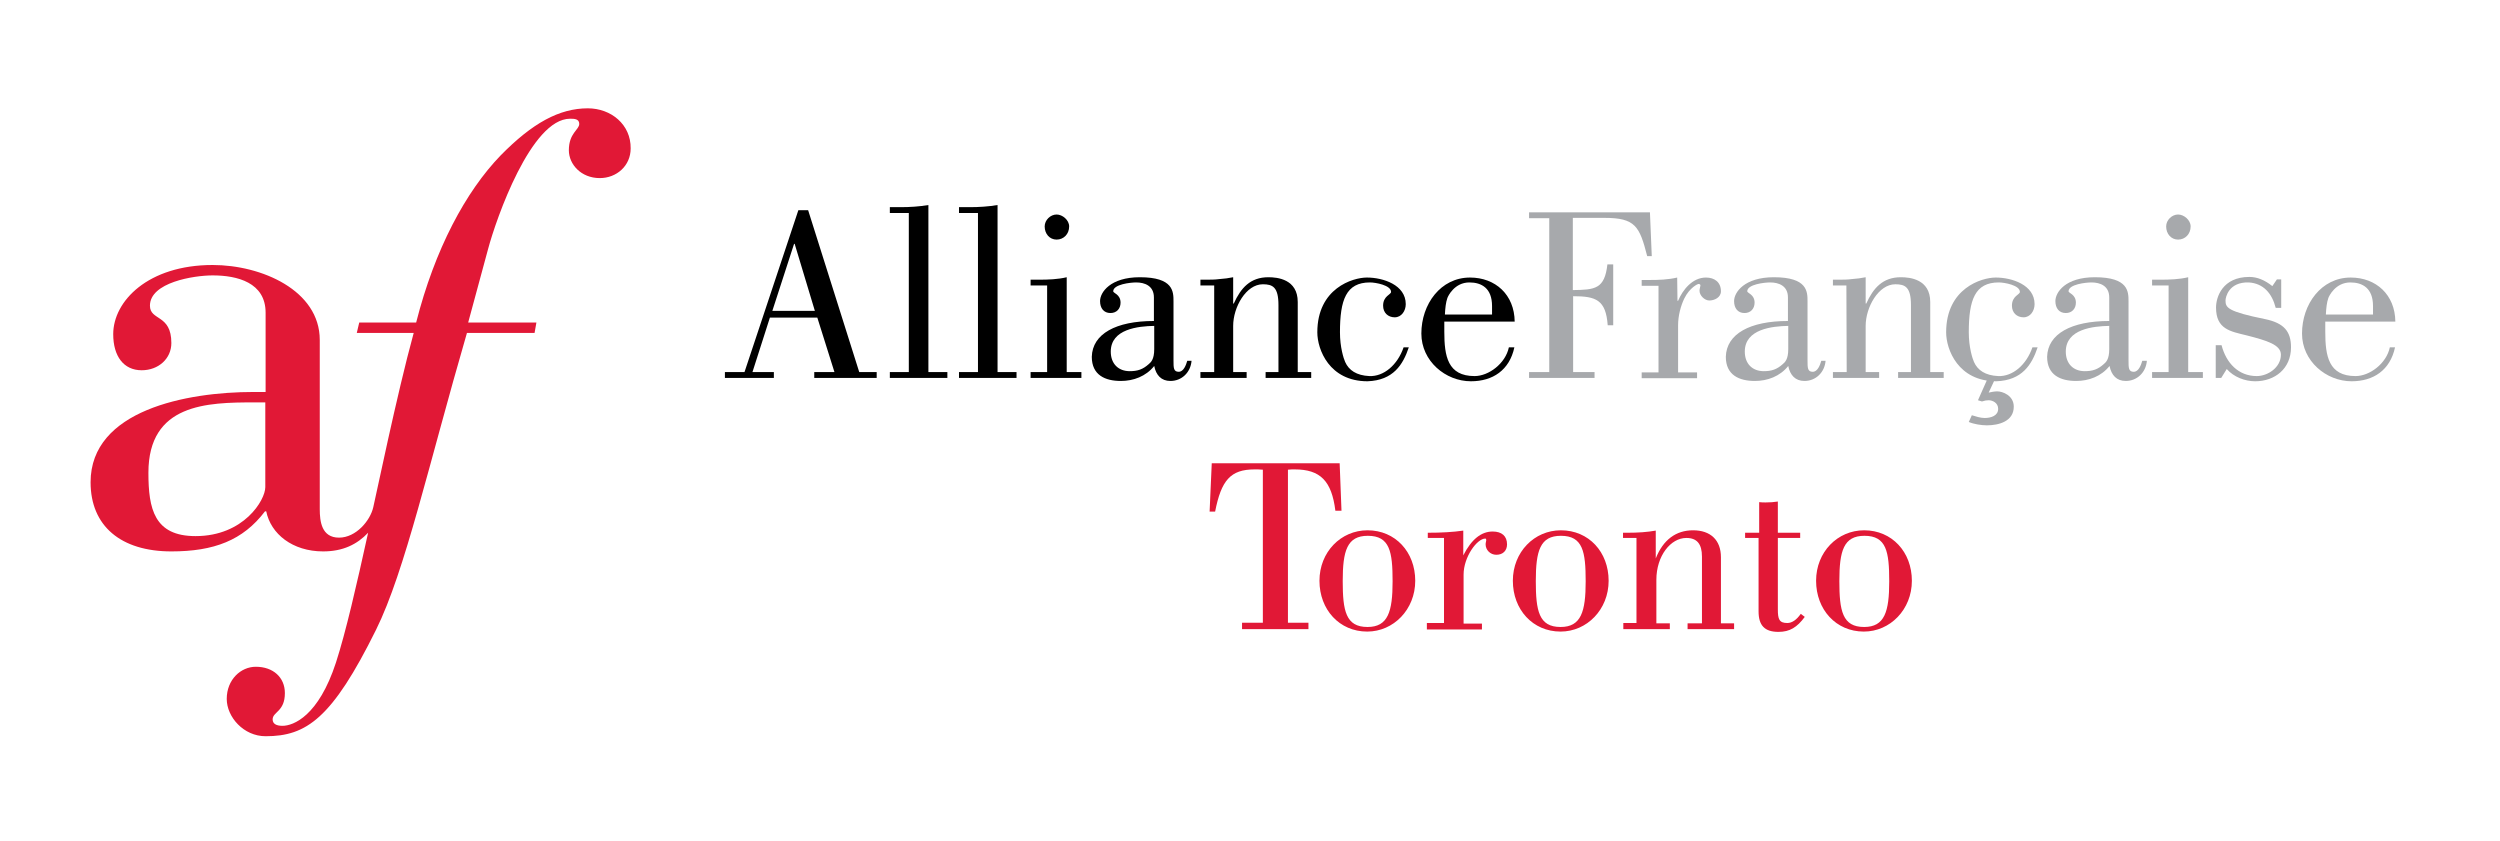 <?xml version="1.0" encoding="utf-8"?>
<!-- Generator: Adobe Illustrator 26.0.0, SVG Export Plug-In . SVG Version: 6.00 Build 0)  -->
<svg version="1.1" id="Calque_1" xmlns="http://www.w3.org/2000/svg" xmlns:xlink="http://www.w3.org/1999/xlink" x="0px" y="0px"
	 viewBox="0 0 817 275" style="enable-background:new 0 0 817 275;" xml:space="preserve">
<style type="text/css">
	.st0{fill:#E11836;}
	.st1{fill:#A7A9AC;}
</style>
<g>
	<path class="st0" d="M192.1,35.4c-9.3,0-18.1,4.8-28.5,15.4c-11.4,11.8-21.5,30.6-27.6,54.6h-18.6l-0.8,3.4h18.6
		c-5.5,20-12.5,54.1-13.2,56.9c-1,4.5-5.7,10-11.2,10c-5.7,0-6.3-5.3-6.3-9.3v-55.3c0-16.2-19-24.5-35-24.5
		C48.4,86.6,37,98.4,37,109.2c0,7.2,3.4,11.8,9.3,11.8c5.5,0,9.7-3.8,9.7-8.9c0-9.5-7-7.2-7-12.2c0-7.6,14.3-9.9,20.5-9.9
		c8,0,17.3,2.3,17.3,12.2v25.9h-4c-21.7,0-53.2,5.9-53.2,29.5c0,14.3,9.9,22.6,26.4,22.6c13.9,0,23.4-3.6,30.6-13.1H87
		c1.5,7.4,8.6,13.1,18.6,13.1c6.5,0,11.1-2.3,14.7-6.1c-3.8,17.3-7.3,32.5-10.5,42.4c-5.7,17.5-13.9,20.7-17.5,20.7
		c-1.9,0-3.2-0.6-3.2-2.1c0-2.5,4-2.5,4-8.6c0-5.1-3.8-8.6-9.5-8.6c-4.9,0-9.5,4.2-9.5,10.5c0,5.9,5.5,12.2,12.7,12.2
		c13.3,0,21.7-5.7,36.1-34.8c9.5-19.2,17.2-54,29.7-97h22.1l0.6-3.4H153l6.5-24c2.7-10.1,14.1-42.6,26.8-42.6c1.3,0,3,0,3,1.7
		c0,1.9-3.4,3-3.4,8.6c0,4.6,4,9.1,10.1,9.1c5.5,0,10.1-4,10.1-9.7C206.2,40.7,199.7,35.4,192.1,35.4z M86.7,159.2
		c0,4.2-7,16-22.8,16c-13.5,0-15.4-8.9-15.4-20.7c0-22.6,19.2-23,34.6-23h3.6L86.7,159.2L86.7,159.2z"/>
</g>
<g>
	<path d="M252.4,101.6l7.1-21.9h0.2l6.6,21.9H252.4z M252.9,123.5v-1.9h-7l5.7-17.8h15.5l5.6,17.8h-6.6v1.9h20.4v-1.9h-5.7
		l-16.7-52.9h-3.2l-17.6,52.9h-6.4v1.9H252.9z"/>
	<path d="M290.8,123.5v-1.9h6.2v-52h-6.2v-1.9h3.5c3,0,6.2-0.2,9.1-0.7v54.6h6.2v1.9H290.8z"/>
	<path d="M313.4,123.5v-1.9h6.2v-52h-6.2v-1.9h3.5c3,0,6.2-0.2,9.1-0.7v54.6h6.2v1.9H313.4z"/>
	<path d="M336.8,123.5v-1.9h5.4V93.3h-5.4v-1.9h2.7c3,0,6.2-0.1,9.1-0.8v31h4.8v1.9L336.8,123.5L336.8,123.5z M345.3,70.1
		c1.9,0,4.1,1.8,4.1,3.9c0,2.5-1.8,4.3-4.1,4.3s-3.9-1.9-3.9-4.3C341.4,71.9,343.3,70.1,345.3,70.1z"/>
	<path d="M377.2,114.1c0,3.4-1.1,4.3-1.8,4.9c-1.9,1.7-3.6,2.3-6.2,2.3c-3.7,0-6.2-2.4-6.2-6.4c0-7.4,9-8.3,14.2-8.4V114.1z
		 M388,117.9c-0.4,1.4-1.2,3.6-2.8,3.6c-1.7,0-1.7-1.3-1.7-3.7V98.5c0-3.2,0-7.9-11-7.9c-9.6,0-13,4.9-13,7.8c0,2.3,1.2,3.9,3.4,3.9
		c2,0,3.3-1.4,3.3-3.4c0-2.7-2.4-3.1-2.4-3.7c0-2.3,5.7-2.9,7.5-2.9c2.8,0,5.8,1.1,5.8,4.9v7.7c-12.4,0-20.1,4.2-20.3,11.7
		c0,6,4.4,7.9,9.5,7.9c4.1,0,8.2-1.5,10.9-4.9c0.6,3,2.3,4.9,5.3,4.9c3.7,0,6.6-2.8,6.9-6.6H388z"/>
	<path d="M396.8,93.3h-4.5v-1.9h1.7c1.5,0,3.1,0,4.5-0.2c1.5-0.1,3.1-0.3,4.5-0.6v8.6h0.2c2.3-5.1,5.4-8.6,11.3-8.6
		c2.9,0,9.6,0.6,9.6,8.1v22.9h4.4v1.9h-14.9v-1.9h4.2V99.7c0-5.9-1.9-6.8-5.1-6.8c-5.5,0-9.7,7.5-9.7,13.6v15.1h4.4v1.9h-15.1v-1.9
		h4.5L396.8,93.3L396.8,93.3z"/>
	<path d="M460.4,113.5c-1.9,5.7-5.1,10.8-13.5,11.1c-12.5,0-16.4-10.4-16.4-16c0-14.4,11.6-17.9,16.2-17.9c5.3,0,12.7,2.4,12.7,8.7
		c0,2.2-1.4,4.3-3.6,4.3c-2.2,0-3.8-1.5-3.8-3.8c0-3.2,2.6-3.6,2.6-4.5c0-2.2-5.1-3.1-6.9-3.1c-7.8,0-9.8,5.7-9.8,16.3
		c0,4.9,1.2,8.6,1.7,9.7c1.2,2.7,3.7,4.4,7.9,4.6c4.7,0.2,9.2-3.6,11.2-9.4L460.4,113.5L460.4,113.5z"/>
	<path d="M472.2,102.7c0.1-2,0.3-3.9,0.8-5.3c0.2-0.6,2.3-5.1,7.2-5.1c4,0,7.4,1.9,7.4,7.7v2.8h-15.4V102.7z M493.1,113.5
		c-1.1,5.3-6.6,9.4-11.2,9.4c-8.8,0-9.9-6.5-9.9-14.5v-3.3h23c-0.1-8.8-6.3-14.4-14.6-14.4c-9.6,0-15.9,8.7-15.9,18.3
		c0,9,7.9,15.6,16.2,15.6c7.1,0,12.6-3.6,14.2-11.1H493.1z"/>
	<path class="st1" d="M499.7,123.5v-1.9h6.6V71.3h-6.6v-1.9h39.5l0.6,14.3h-1.5c-2.5-9.8-3.9-12.5-14-12.5H514v23.6
		c7.2-0.1,10.4-0.3,11.3-8.4h1.9v19.9h-1.8c-0.6-8.3-3.8-9.5-11.3-9.5v24.8h7v1.9H499.7z"/>
	<path class="st1" d="M548.2,98.3h0.2c1.5-3.6,4.7-7.6,9.1-7.6c2.8,0,4.9,1.5,4.9,4.5c0,2-2.1,3-3.8,3c-1.5,0-3.2-1.6-3.2-3.2
		c0-0.6,0.3-1.4,0.3-1.7c0-0.5-0.5-0.5-0.7-0.5c-0.1,0-2.8,1.1-4.6,4.8c-1.1,2.3-2,5.5-2,8.7v15.4h6.2v1.9h-18.1v-1.9h5.5V93.4h-5.5
		v-1.9h2.5c3,0,6.2-0.1,9.1-0.8L548.2,98.3L548.2,98.3z"/>
	<path class="st1" d="M584.4,114.1c0,3.4-1.1,4.3-1.8,4.9c-1.9,1.7-3.6,2.3-6.2,2.3c-3.7,0-6.2-2.4-6.2-6.4c0-7.4,9-8.3,14.2-8.4
		V114.1z M595.2,117.9c-0.4,1.4-1.2,3.6-2.8,3.6c-1.7,0-1.7-1.3-1.7-3.7V98.5c0-3.2,0-7.9-11-7.9c-9.6,0-13,4.9-13,7.8
		c0,2.3,1.2,3.9,3.4,3.9c2,0,3.3-1.4,3.3-3.4c0-2.7-2.4-3.1-2.4-3.7c0-2.3,5.7-2.9,7.5-2.9c2.8,0,5.8,1.1,5.8,4.9v7.7
		c-12.4,0-20.1,4.2-20.3,11.7c0,6,4.4,7.9,9.5,7.9c4.1,0,8.2-1.5,10.9-4.9c0.6,3,2.3,4.9,5.3,4.9c3.7,0,6.6-2.8,6.9-6.6H595.2z"/>
	<path class="st1" d="M603.4,93.3H599v-1.9h1.7c1.5,0,3.1,0,4.5-0.2c1.5-0.1,3.1-0.3,4.5-0.6v8.6h0.2c2.3-5.1,5.4-8.6,11.3-8.6
		c2.9,0,9.6,0.6,9.6,8.1v22.9h4.4v1.9h-14.9v-1.9h4.2V99.7c0-5.9-1.9-6.8-5.1-6.8c-5.5,0-9.7,7.5-9.7,13.6v15.1h4.4v1.9H599v-1.9
		h4.5L603.4,93.3L603.4,93.3z"/>
	<path class="st1" d="M649.9,128.3c0.9-0.2,1.9-0.4,2.8-0.4c1.7,0,5.4,1.3,5.4,5c0,4.8-4.9,6.1-8.8,6.1c-1.8,0-4.3-0.4-5.9-1.1
		l1-2.2c1.3,0.4,2.8,0.9,4.2,0.9c2,0,4.4-0.7,4.4-3c0-2-1.9-2.8-3.1-2.8c-1.3,0.1-0.7,0-2.2,0.4l-1.3-0.4l3.2-7.2h2.5L649.9,128.3z
		 M665.9,113.5c-1.9,5.7-5.1,10.8-13.5,11.1c-12.5,0-16.4-10.4-16.4-16c0-14.4,11.6-17.9,16.2-17.9c5.3,0,12.7,2.4,12.7,8.7
		c0,2.2-1.4,4.3-3.6,4.3c-2.2,0-3.8-1.5-3.8-3.8c0-3.2,2.6-3.6,2.6-4.5c0-2.2-5.1-3.1-6.9-3.1c-7.8,0-9.8,5.7-9.8,16.3
		c0,4.9,1.2,8.6,1.7,9.7c1.2,2.7,3.7,4.4,7.9,4.6c4.7,0.2,9.2-3.6,11.2-9.4L665.9,113.5L665.9,113.5z"/>
	<path class="st1" d="M689.3,114.1c0,3.4-1.1,4.3-1.8,4.9c-1.9,1.7-3.6,2.3-6.2,2.3c-3.7,0-6.2-2.4-6.2-6.4c0-7.4,9-8.3,14.2-8.4
		V114.1z M700.1,117.9c-0.4,1.4-1.2,3.6-2.8,3.6c-1.7,0-1.7-1.3-1.7-3.7V98.5c0-3.2,0-7.9-11-7.9c-9.6,0-12.9,4.9-12.9,7.8
		c0,2.3,1.2,3.9,3.4,3.9c2,0,3.3-1.4,3.3-3.4c0-2.7-2.4-3.1-2.4-3.7c0-2.3,5.7-2.9,7.5-2.9c2.8,0,5.8,1.1,5.8,4.9v7.7
		c-12.4,0-20.1,4.2-20.3,11.7c0,6,4.4,7.9,9.5,7.9c4.1,0,8.2-1.5,10.9-4.9c0.6,3,2.3,4.9,5.3,4.9c3.7,0,6.6-2.8,6.9-6.6H700.1z"/>
	<path class="st1" d="M703.3,123.5v-1.9h5.4V93.3h-5.4v-1.9h2.7c3,0,6.2-0.1,9.1-0.8v31h4.8v1.9L703.3,123.5L703.3,123.5z
		 M711.8,70.1c1.9,0,4.1,1.8,4.1,3.9c0,2.5-1.8,4.3-4.1,4.3s-3.9-1.9-3.9-4.3C707.9,71.9,709.8,70.1,711.8,70.1z"/>
	<path class="st1" d="M745.5,91.5v9.1h-1.8c-1.2-4.7-4-8-8.8-8.3c-6.6-0.2-7.6,4.9-7.6,5.9c0,2.3,0.6,3.6,13,6.1
		c6.2,1.3,8.4,4.1,8.4,9.2c0,7-5.3,11.1-11.7,11.1c-3.4,0-7-1.4-9.3-4l-1.8,2.9h-1.8v-10.7h1.9c1.5,5.8,5.5,10.1,11.5,10.1
		c3.6,0,7.9-2.8,7.9-7c0-3.2-4.5-4.6-11.2-6.3c-5.3-1.3-10-2-10-9.1c0-3.4,2.1-10,10.9-10c2.5,0,5,1,7.5,3l1.5-2.2h1.4V91.5z"/>
	<path class="st1" d="M760.1,102.7c0.1-2,0.3-3.9,0.8-5.3c0.2-0.6,2.3-5.1,7.2-5.1c4,0,7.4,1.9,7.4,7.7v2.8h-15.4V102.7z M781,113.5
		c-1.1,5.3-6.6,9.4-11.2,9.4c-8.8,0-9.9-6.5-9.9-14.5v-3.3h22.9c-0.1-8.8-6.3-14.4-14.6-14.4c-9.6,0-15.9,8.7-15.9,18.3
		c0,9,7.9,15.6,16.2,15.6c7.1,0,12.6-3.6,14.2-11.1H781z"/>
</g>
<g>
	<path class="st0" d="M405.9,203.5h6.8v-50c-1-0.1-1.8-0.1-2.7-0.1c-7.9,0-10.9,3.6-12.9,13.8h-1.8l0.7-15.8h41.8l0.6,15.5h-2
		c-1.2-9.7-4.9-13.5-13.3-13.5c-0.7,0-1.5,0-2.2,0.1v50h6.7v2.1h-21.7L405.9,203.5L405.9,203.5z"/>
	<path class="st0" d="M446.9,173.3c9.1,0,15.6,7.1,15.6,16.5s-7.1,16.6-15.7,16.6c-9.1,0-15.6-7.2-15.6-16.6
		S438.2,173.3,446.9,173.3z M446.9,204.9c6.7,0,8.2-5,8.2-14.9c0-9.7-0.9-14.9-8.1-14.9c-6.8,0-8.2,4.9-8.2,14.8
		C438.8,199.6,439.8,204.9,446.9,204.9z"/>
	<path class="st0" d="M466.5,203.6h5.4v-27.8h-5.3v-1.7c4.3,0,8.2-0.2,11.6-0.7v8.1c2.7-5.3,5.9-7.8,9.6-7.8c3,0,4.7,1.5,4.7,4.2
		c0,2-1.3,3.4-3.5,3.4c-2,0-3.5-1.6-3.5-3.4c0-0.6,0.2-1,0.2-1.3c0-0.4-0.1-0.6-0.3-0.6c-2.7,0-7.1,6-7.1,11.8v16h6v1.9h-18v-2.1
		H466.5z"/>
	<path class="st0" d="M510.1,173.3c9.1,0,15.6,7.1,15.6,16.5s-7.1,16.6-15.7,16.6c-9.1,0-15.6-7.2-15.6-16.6
		S501.4,173.3,510.1,173.3z M510,204.9c6.7,0,8.2-5,8.2-14.9c0-9.7-0.9-14.9-8.1-14.9c-6.8,0-8.2,4.9-8.2,14.8
		C501.9,199.6,502.9,204.9,510,204.9z"/>
	<path class="st0" d="M530.4,203.6h4.4v-27.8h-4.4v-1.7h1.5c3.4,0,6.4-0.2,9.2-0.7v9.1c2.4-6.1,6.6-9.2,12.2-9.2
		c5.7,0,9.1,3.2,9.1,8.8v21.6h4.3v1.9h-15.2v-1.9h4.7v-21.8c0-4.1-1.6-6.1-5.1-6.1c-5.1,0-9.8,5.8-9.8,13.7v14.2h4.4v1.9h-15.2v-2
		H530.4z"/>
	<path class="st0" d="M574.9,175.8h-4.6v-1.7h4.6v-10c0.7,0.1,1.5,0.1,2.1,0.1c1.4,0,2.8-0.1,4-0.3v10.2h7.3v1.7H581v23.3
		c0,3.2,0.4,4.5,3.1,4.5c1.5,0,3-1,4.4-3l1.3,1c-2.5,3.4-4.9,4.9-8.6,4.9c-4.5,0-6.5-2.1-6.5-6.7v-24H574.9z"/>
	<path class="st0" d="M609.2,173.3c9.1,0,15.6,7.1,15.6,16.5s-7.1,16.6-15.7,16.6c-9.1,0-15.6-7.2-15.6-16.6
		S600.5,173.3,609.2,173.3z M609.2,204.9c6.7,0,8.2-5,8.2-14.9c0-9.7-0.9-14.9-8.1-14.9c-6.8,0-8.2,4.9-8.2,14.8
		C601.1,199.6,602.1,204.9,609.2,204.9z"/>
</g>
</svg>
